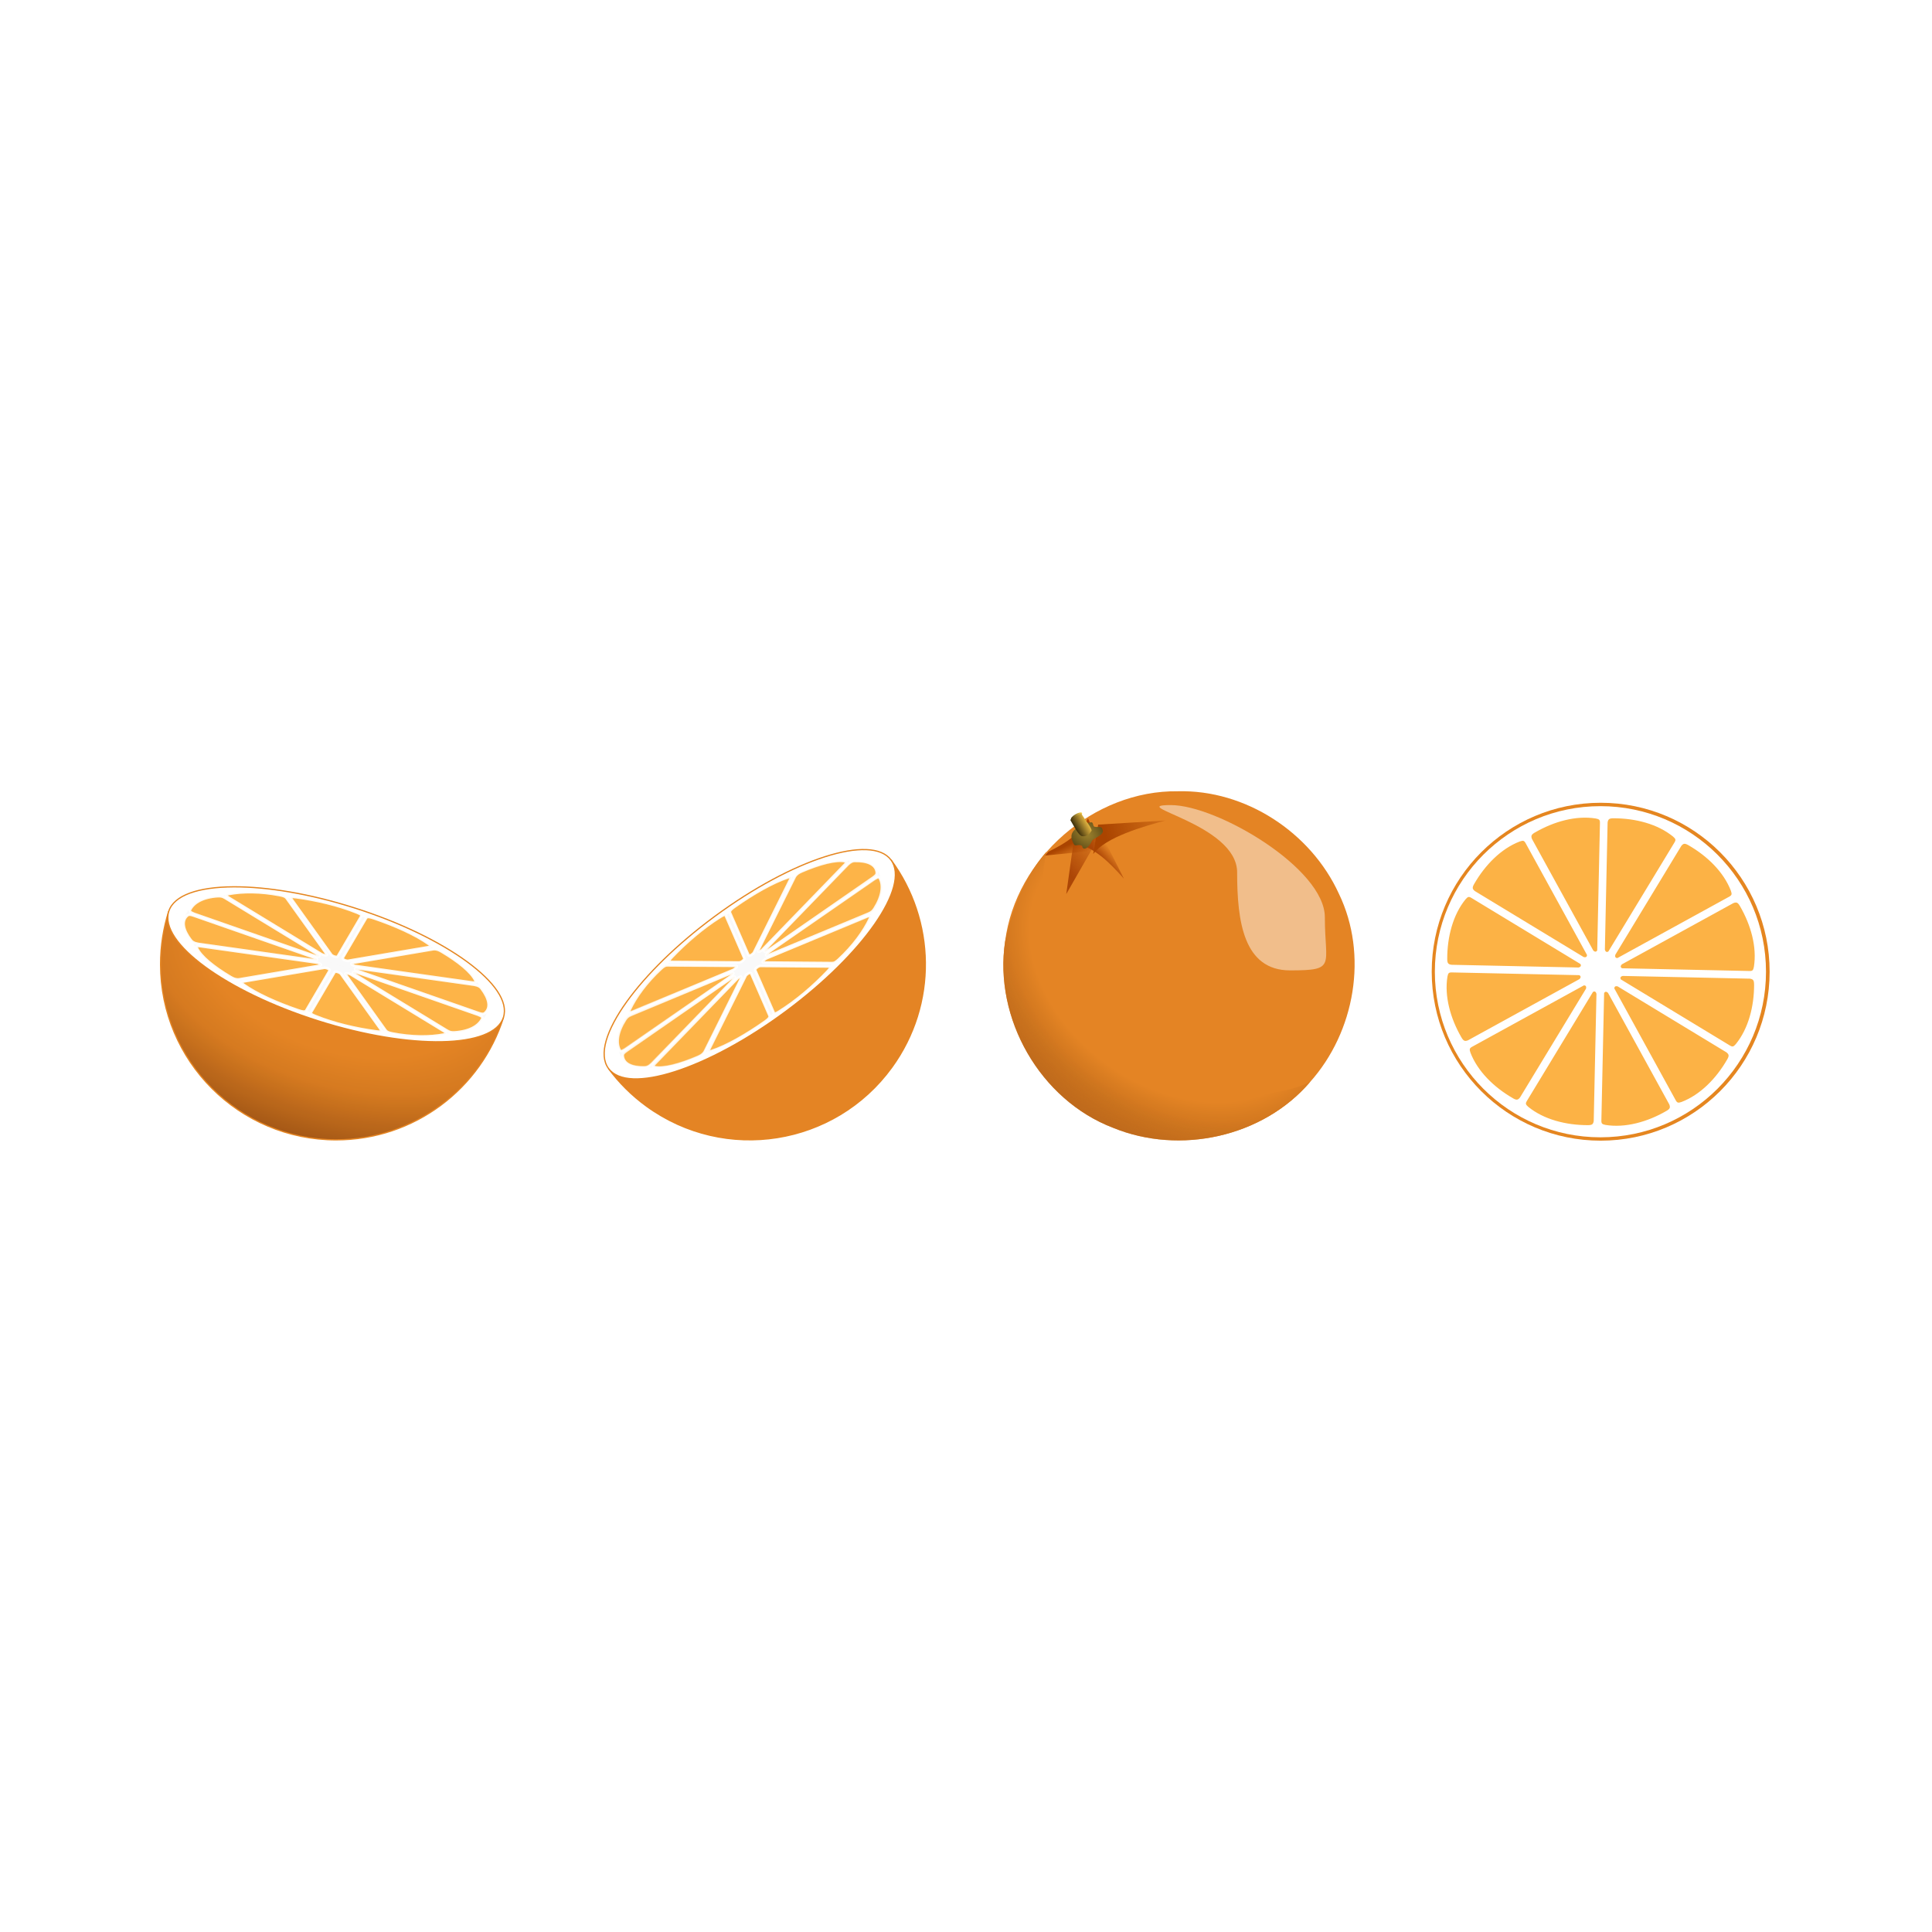 <svg:svg xmlns:dc="http://purl.org/dc/elements/1.1/" xmlns:ns1="http://sodipodi.sourceforge.net/DTD/sodipodi-0.dtd" xmlns:ns2="http://www.inkscape.org/namespaces/inkscape" xmlns:ns4="http://creativecommons.org/ns#" xmlns:rdf="http://www.w3.org/1999/02/22-rdf-syntax-ns#" xmlns:svg="http://www.w3.org/2000/svg" height="1642.828" id="svg2" version="1.0" viewBox="-136.325 -672.841 1642.828 1642.828" width="1642.828" ns1:docname="orange.svg" ns1:version="0.32" ns2:export-filename="/media/89206074701/Vector_Art/my_folder/OCAL_dev/Oranges.png" ns2:export-xdpi="38.772125" ns2:export-ydpi="38.772125" ns2:output_extension="org.inkscape.output.svg.inkscape" ns2:version="0.46+devel">
  <svg:defs id="defs4">
    <svg:filter id="filter3095" ns2:label="Frost" ns2:menu="Overlays" ns2:menu-tooltip="Flake-like white splotches">
      <svg:feTurbulence baseFrequency="0.143" id="feTurbulence3097" numOctaves="5" type="fractalNoise" />
      <svg:feColorMatrix id="feColorMatrix3099" values="1 0 0 0 0 0 1 0 0 0 0 0 1 0 0 0 0 0 5 -3" />
      <svg:feComposite id="feComposite3101" in2="SourceAlpha" operator="in" />
      <svg:feMorphology id="feMorphology3103" operator="dilate" radius="2.657" result="result3" />
      <svg:feTurbulence baseFrequency="0.121" id="feTurbulence3105" numOctaves="2" />
      <svg:feDisplacementMap id="feDisplacementMap3107" in="result3" result="result4" scale="10.045" xChannelSelector="R" yChannelSelector="A" />
      <svg:feFlood flood-color="rgb(255,255,255)" id="feFlood3109" />
      <svg:feComposite id="feComposite3111" in2="result4" operator="in" result="result2" />
      <svg:feComposite id="feComposite3113" in="result2" in2="SourceGraphic" operator="over" />
    </svg:filter>
    <svg:filter id="filter3149" ns2:label="Bloom" ns2:menu="Bevels" ns2:menu-tooltip="Soft, cushion-like bevel with matte highlights">
      <svg:feGaussianBlur id="feGaussianBlur3151" in="SourceAlpha" result="result1" stdDeviation="2.153" />
      <svg:feSpecularLighting id="feSpecularLighting3153" result="result0" specularConstant="2" specularExponent="18.064" surfaceScale="5">
        <svg:feDistantLight azimuth="225" elevation="24" id="feDistantLight3155" />
      </svg:feSpecularLighting>
      <svg:feComposite id="feComposite3157" in2="SourceAlpha" operator="in" result="result6" />
      <svg:feMorphology id="feMorphology3159" operator="dilate" radius="5.714" />
      <svg:feGaussianBlur id="feGaussianBlur3161" result="result11" stdDeviation="5.724" />
      <svg:feDiffuseLighting diffuseConstant="2.01" id="feDiffuseLighting3163" in="result1" result="result3" surfaceScale="5">
        <svg:feDistantLight azimuth="225" elevation="25" id="feDistantLight3165" />
      </svg:feDiffuseLighting>
      <svg:feBlend blend="normal" id="feBlend3167" in="result3" in2="SourceGraphic" mode="multiply" result="result7" />
      <svg:feComposite id="feComposite3169" in="result7" in2="SourceAlpha" operator="in" />
      <svg:feBlend blend="normal" id="feBlend3171" in="result6" mode="lighten" result="result9" />
      <svg:feComposite id="feComposite3173" in="result11" />
    </svg:filter>
    <svg:filter height="1" id="filter3181" width="1" x="0" y="0" ns2:label="Speckle" ns2:menu="Overlays" ns2:menu-tooltip="Fill object with sparse translucent specks">
      <svg:feTurbulence baseFrequency="0.17 0.269" id="feTurbulence3183" numOctaves="1" result="result1" seed="0" type="fractalNoise" />
      <svg:feColorMatrix id="feColorMatrix3185" in="SourceGraphic" result="result0" type="luminanceToAlpha" />
      <svg:feColorMatrix id="feColorMatrix3187" result="result2" values="1 0 0 0 0 0 1 0 0 0 0 0 1 0 0 0 0 0 0.8 0" />
      <svg:feComposite id="feComposite3189" in="result1" in2="result2" operator="over" />
      <svg:feColorMatrix id="feColorMatrix3191" values="1 0 0 0 0 0 1 0 0 0 0 0 1 0 0 0 0 0 20 -14" />
      <svg:feComposite id="feComposite3193" in="SourceGraphic" operator="out" />
    </svg:filter>
    <svg:filter id="filter4049" ns2:collect="always">
      <svg:feGaussianBlur id="feGaussianBlur4051" stdDeviation="0.101" ns2:collect="always" />
    </svg:filter>
    <svg:filter height="1.296" id="filter3732" width="1.79" x="-.395" y="-.148" ns2:collect="always">
      <svg:feGaussianBlur id="feGaussianBlur3734" stdDeviation="11.169" ns2:collect="always" />
    </svg:filter>
    <svg:filter height="2.31" id="filter3788" width="2.299" x="-.649" y="-.655" ns2:collect="always">
      <svg:feGaussianBlur id="feGaussianBlur3790" stdDeviation="108.707" ns2:collect="always" />
    </svg:filter>
    <svg:clipPath clipPathUnits="userSpaceOnUse" id="clipPath2976">
      <svg:path d="m3852.2 176.23c-202.06-2.632-390.59 161.02-415.88 361.69-27.706 185.47 84.242 381.84 260.11 448.98 160.77 65.86 360.91 22.536 474.62-110.52 107.93-120.84 140.48-306.13 69.234-453.43-67.626-147.64-224.63-250.89-388.08-246.72z" id="path2978" style="opacity:.25;color:#000000;filter:url(#filter3181);fill:#d35f5f" />
    </svg:clipPath>
    <svg:clipPath clipPathUnits="userSpaceOnUse" id="clipPath2995">
      <svg:path d="m3852.2 176.23c-202.06-2.632-390.59 161.02-415.88 361.69-27.706 185.47 84.242 381.84 260.11 448.98 160.77 65.86 360.91 22.536 474.62-110.52 107.93-120.84 140.48-306.13 69.234-453.43-67.626-147.64-224.63-250.89-388.08-246.72z" id="path2997" style="opacity:.25;color:#000000;filter:url(#filter3181);fill:#d35f5f" transform="matrix(.607 -.795 .795 .607 1268.6 3016.1)" />
    </svg:clipPath>
    <svg:radialGradient cx="1802" cy="336.14" gradientTransform="matrix(-2.398 -.711 .424 -1.431 5981.1 2166.6)" gradientUnits="userSpaceOnUse" id="radialGradient3012" r="414.55" ns2:collect="always">
      <svg:stop id="stop3684" offset="0" style="stop-color:#e58620" />
      <svg:stop id="stop3688" offset=".326" style="stop-color:#e58620" />
      <svg:stop id="stop3698" offset=".458" style="stop-color:#d67c1c" />
      <svg:stop id="stop3686" offset="1" style="stop-color:#552200" />
    </svg:radialGradient>
    <svg:linearGradient gradientUnits="userSpaceOnUse" id="linearGradient3014" x1="3586.5" x2="3678" y1="368.12" y2="294.58" ns2:collect="always">
      <svg:stop id="stop3755" offset="0" style="stop-color:#aa4400" />
      <svg:stop id="stop3757" offset="1" style="stop-color:#aa4400;stop-opacity:0" />
    </svg:linearGradient>
    <svg:radialGradient cx="3855.2" cy="592.11" gradientTransform="matrix(-.929 1.282 -1.707 -1.236 8445.6 -3613.5)" gradientUnits="userSpaceOnUse" id="radialGradient3016" r="369.84" ns2:collect="always">
      <svg:stop id="stop3878" offset="0" style="stop-color:#e58620" />
      <svg:stop id="stop3880" offset=".498" style="stop-color:#e58620" />
      <svg:stop id="stop3882" offset=".566" style="stop-color:#d67c1c" />
      <svg:stop id="stop3884" offset="1" style="stop-color:#552200;stop-opacity:0" />
    </svg:radialGradient>
    <svg:linearGradient gradientUnits="userSpaceOnUse" id="linearGradient3018" x1="3672.4" x2="3703.4" y1="355.1" y2="362.69" ns2:collect="always">
      <svg:stop id="stop3763" offset="0" style="stop-color:#aa4400" />
      <svg:stop id="stop3765" offset="1" style="stop-color:#aa4400;stop-opacity:0" />
    </svg:linearGradient>
    <svg:linearGradient gradientUnits="userSpaceOnUse" id="linearGradient3020" x1="3691.4" x2="3640.5" y1="320.52" y2="529.31" ns2:collect="always">
      <svg:stop id="stop3771" offset="0" style="stop-color:#aa4400" />
      <svg:stop id="stop3773" offset="1" style="stop-color:#aa4400;stop-opacity:0" />
    </svg:linearGradient>
    <svg:linearGradient gradientUnits="userSpaceOnUse" id="linearGradient3022" x1="3682.9" x2="3716.5" y1="366.34" y2="374" ns2:collect="always">
      <svg:stop id="stop3747" offset="0" style="stop-color:#aa4400" />
      <svg:stop id="stop3749" offset="1" style="stop-color:#aa4400;stop-opacity:0" />
    </svg:linearGradient>
    <svg:radialGradient cx="3631.8" cy="275.57" gradientTransform="matrix(1.114 -1.144 1.756 1.71 -897.72 3960.8)" gradientUnits="userSpaceOnUse" id="radialGradient3024" r="37.821" ns2:collect="always">
      <svg:stop id="stop4069" offset="0" style="stop-color:#9e832e" />
      <svg:stop id="stop4065" offset="1" style="stop-color:#3e300b" />
    </svg:radialGradient>
    <svg:linearGradient gradientUnits="userSpaceOnUse" id="linearGradient3026" x1="3114.5" x2="3123.7" y1="926.8" y2="926.8" ns2:collect="always">
      <svg:stop id="stop4027" offset="0" style="stop-color:#3e300b" />
      <svg:stop id="stop4029" offset="1" style="stop-color:#ffd752" />
    </svg:linearGradient>
    <svg:linearGradient gradientTransform="matrix(2.78 -1.635 1.635 2.78 -6453 -2751.8)" gradientUnits="userSpaceOnUse" id="linearGradient3028" x1="2213.7" x2="2223.9" y1="2388.6" y2="2388.6" ns2:collect="always">
      <svg:stop id="stop4011" offset="0" style="stop-color:#382b09" />
      <svg:stop id="stop4013" offset="1" style="stop-color:#e1b440" />
    </svg:linearGradient>
  </svg:defs>
  <ns1:namedview bordercolor="#666666" borderopacity="1.0" id="base" pagecolor="#ffffff" showgrid="false" showguides="true" ns2:current-layer="g2980" ns2:cx="742.03985" ns2:cy="152.32302" ns2:document-units="px" ns2:guide-bbox="true" ns2:object-nodes="true" ns2:object-paths="true" ns2:pageopacity="0.0" ns2:pageshadow="2" ns2:snap-bbox="true" ns2:snap-bbox-midpoints="true" ns2:snap-center="true" ns2:snap-global="false" ns2:snap-midpoints="true" ns2:snap-object-midpoints="true" ns2:snap-smooth-nodes="true" ns2:window-height="673" ns2:window-width="1014" ns2:window-x="0" ns2:window-y="27" ns2:zoom="0.5" />
  <svg:g id="layer1" transform="translate(-2606.4 -274.95)" ns2:groupmode="layer" ns2:label="Layer 1">
    <svg:g id="g3643" transform="matrix(.353 0 0 .353 2385.2 521.29)">
      <svg:path d="m4503.2-263.19c0 224.65-182.33 406.98-406.98 406.98s-406.98-182.33-406.98-406.98 182.33-406.98 406.98-406.98 406.98 182.33 406.98 406.98z" id="path3645" style="color:#000000;fill:#e58620" ns1:cx="4096.2275" ns1:cy="-263.18747" ns1:rx="406.97821" ns1:ry="406.97821" ns1:type="arc" />
      <svg:path d="m4503.2-263.19c0 224.65-182.33 406.98-406.98 406.98s-406.98-182.33-406.98-406.98 182.33-406.98 406.98-406.98 406.98 182.33 406.98 406.98z" id="path3647" style="color:#000000;fill:#ffffff" transform="matrix(.98 0 0 .98 81.337 -5.226)" ns1:cx="4096.2275" ns1:cy="-263.18747" ns1:rx="406.97821" ns1:ry="406.97821" ns1:type="arc" />
      <svg:path d="m4309.3-570.41c46.031 26.489 85.981 65.555 103.48 111.36 2.977 8.494 2.896 13.127-5.255 17.608l-269.92 148.21c-4.226 0.645-11.679-1.616-8.87-12.024l159.27-262.69c6.955-9.014 13.097-7.149 21.29-2.467zm-585.68 276.3c-0.075-53.108 13.782-107.24 44.704-145.3 5.868-6.825 9.921-9.071 17.877-4.253l263.31 159.65c2.671 3.337 4.44 10.922-5.978 13.694l-307.13-6.593c-11.284-1.516-12.74-7.768-12.782-17.204zm34.458 190.44c-26.619-45.956-41.684-99.763-33.933-148.18 1.669-8.845 4.056-12.816 13.355-12.622l307.86 6.608c3.982 1.555 9.306 7.239 1.67 14.848l-269.28 147.86c-10.53 4.33-14.917-0.357-19.671-8.508zm125.06 147.7c-46.031-26.489-85.981-65.555-103.48-111.36-2.977-8.494-2.896-13.127 5.255-17.608l269.92-148.21c4.226-0.645 11.679 1.616 8.87 12.024l-159.4 262.7c-6.955 9.014-13.097 7.149-21.29 2.467zm182.16 65.38c-53.108 0.075-107.24-13.782-145.3-44.704-6.825-5.868-9.071-9.921-4.253-17.877l159.65-263.31c3.337-2.671 10.922-4.44 13.694 5.978l-6.593 307.13c-1.516 11.284-7.768 12.74-17.204 12.782zm190.44-34.458c-45.956 26.619-99.763 41.684-148.18 33.933-8.845-1.669-12.816-4.056-12.622-13.355l6.608-307.86c1.554-3.982 7.239-9.306 14.848-1.67l147.9 269.28c4.33 10.53-0.357 14.917-8.508 19.671zm147.7-125.06c-26.489 46.031-65.555 85.981-111.36 103.48-8.494 2.977-13.127 2.896-17.608-5.255l-148.2-269.92c-0.645-4.226 1.616-11.679 12.024-8.87l262.69 159.27c9.014 6.955 7.149 13.097 2.467 21.29zm65.38-182.16c0.075 53.108-13.782 107.24-44.704 145.3-5.868 6.825-9.921 9.071-17.877 4.253l-263.4-159.65c-2.671-3.337-4.439-10.922 5.978-13.694l307.13 6.593c11.284 1.516 12.74 7.768 12.782 17.204zm-34.458-190.44c26.619 45.956 41.684 99.763 33.933 148.18-1.669 8.845-4.056 12.816-13.355 12.622l-307.86-6.608c-3.982-1.555-9.306-7.239-1.67-14.848l269.28-147.86c10.53-4.33 14.917 0.357 19.671 8.508zm-307.22-213.08c53.108-0.075 107.24 13.782 145.3 44.704 6.825 5.868 9.071 9.921 4.253 17.877l-159.65 263.31c-3.337 2.671-10.922 4.44-13.694-5.978l6.593-307.13c1.516-11.284 7.768-12.74 17.204-12.782zm-190.44 34.458c45.956-26.619 99.763-41.684 148.18-33.933 8.845 1.669 12.816 4.056 12.622 13.355l-6.608 307.86c-1.555 3.982-7.239 9.306-14.848 1.67l-148-269.28c-4.33-10.53 0.357-14.917 8.508-19.671zm-147.7 125.06c26.489-46.031 65.555-85.981 111.36-103.48 8.494-2.977 13.127-2.896 17.608 5.255l148.21 269.92c0.645 4.226-1.616 11.679-12.024 8.87l-262.69-159.27c-9.014-6.955-7.149-13.097-2.467-21.29z" id="path3649" style="stroke-linejoin:round;color:#000000;stroke:#ffffff;stroke-width:6;fill:#fcb245" />
    </svg:g>
    <svg:g id="g2953" transform="matrix(.353 0 0 .353 2126.3 282.88)">
      <svg:path d="m1380.3 266.68c-12.739 40.278-19.611 83.164-19.611 127.65 0 233.54 189.34 422.84 422.88 422.84 189.04 0 349.09-124.04 403.23-295.17m-0.102-0.053c-23.814 75.218-223.6 79.051-446.25 8.562-222.6-70.48-383.8-188.59-360-263.8" id="path3577" style="stroke-linejoin:round;color:#000000;stroke:#e58620;stroke-width:3;fill:url(#radialGradient3012)" ns1:nodetypes="cssscss" ns2:export-filename="d:\Vector Art\my_folder\g3901.png" ns2:export-xdpi="23.427362" ns2:export-ydpi="23.427362" />
      <svg:path d="m1536.6 207.68c79.719-0.398 182.22 16.326 290.06 50.469 222.65 70.489 383.81 188.59 360 263.81-23.814 75.218-223.6 79.051-446.25 8.562-222.65-70.489-383.85-188.59-360.03-263.81 12.279-38.784 71.356-58.607 156.22-59.031z" id="path3579" style="stroke-linejoin:round;color:#000000;stroke:#e58620;stroke-width:3;fill:#ffffff" ns2:export-filename="d:\Vector Art\my_folder\g3901.png" ns2:export-xdpi="23.427362" ns2:export-ydpi="23.427362" />
      <svg:path d="m1560.7 225.86c71.962-0.359 164.49 14.735 261.84 45.552 200.98 63.622 346.47 170.22 324.97 238.11-21.496 67.891-201.85 71.351-402.83 7.728-200.98-63.622-346.49-170.22-325-238.11 11.084-35.006 64.413-52.898 141.02-53.281z" id="path3597" style="color:#000000;fill:#f9f9f9" ns2:export-filename="d:\Vector Art\my_folder\g3901.png" ns2:export-xdpi="23.427362" ns2:export-ydpi="23.427362" />
      <svg:path d="m2038.5 364.18c39.7 23.59 71.497 49.275 80.674 69.827 1.446 3.724 0.601 5.199-7.946 3.995l-283.02-39.928c-4.154-1.168-10.917-4.33-6.506-6.789l196-33.244c8.152-0.656 13.726 1.951 20.797 6.139zm-606.7-101.32c8.716-17.241 30.944-30.272 66.855-32.531 6.749-0.3 11.002 0.293 17.824 4.448l225.75 137.57c2.006 1.952 2.445 4.988-7.991 2.491l-293-102.24c-10.556-4.169-10.916-6.67-9.394-9.743zm1.489 72.967c-17.889-23.573-23.414-45.927-7.979-59.097 3.062-2.323 6.005-2.833 14.878 0.261l293.74 102.48c3.556 1.802 7.714 5.38-0.858 5.358l-282.2-39.83c-10.801-2.029-14.227-4.978-17.431-9.169zm95.333 88.641c-39.7-23.59-71.497-49.275-80.674-69.827-1.446-3.724-0.601-5.199 7.946-3.995l283.02 39.928c4.154 1.168 10.917 4.33 6.506 6.789l-196 33.244c-8.152 0.656-13.726-1.951-20.797-6.139zm163.63 80.564c-50.874-17.285-100.42-39.42-131.75-61.848-5.566-4.127-7.046-6.173-1.115-7.181l196.47-33.323c3.638 0.222 11.194 2.121 12.126 6.401l-57.133 97.415c-3.318 3.164-9.547 1.598-18.591-1.464zm188.09 50.9c-48.416-6.349-102.44-19.002-147.53-37.296-8.194-3.424-11.603-5.492-9.877-8.443l57.269-97.646c2.148-0.784 8.472-0.657 14.497 4.298l97.044 135.48c2.404 4.825-2.81 4.72-11.403 3.604zm162.14 7.597c-32.985 6.288-77.009 6.507-123.77-2.751-8.628-1.804-13.051-3.34-15.994-7.442l-97.1-135.81c0.081-1.58 3.48-3.259 12.983 1.043l225.22 137.25c7.482 5.193 4.68 6.576-1.159 7.706zm92.755-37.742c-8.716 17.241-30.944 30.272-66.855 32.531-6.749 0.3-11.002-0.293-17.824-4.448l-225.6-137.57c-2.006-1.952-2.444-4.988 7.991-2.491l293.05 102.24c10.556 4.169 10.916 6.671 9.394 9.743zm-1.488-72.967c17.889 23.573 23.414 45.927 7.979 59.097-3.062 2.323-6.005 2.833-14.878-0.261l-293.6-102.49c-3.556-1.802-7.714-5.38 0.858-5.358l282.35 39.834c10.801 2.029 14.227 4.978 17.431 9.169zm-258.9-169.21c50.874 17.285 100.42 39.42 131.75 61.848 5.566 4.127 7.046 6.173 1.115 7.181l-196.47 33.323c-3.638-0.222-11.194-2.121-12.126-6.401l57.133-97.415c3.318-3.164 9.547-1.598 18.591 1.464zm-188.09-50.9c48.416 6.349 102.44 19.002 147.53 37.296 8.194 3.424 11.603 5.492 9.878 8.443l-57.269 97.646c-2.148 0.784-8.473 0.657-14.497-4.298l-97.044-135.48c-2.404-4.825 2.81-4.719 11.403-3.604zm-162.14-7.597c32.985-6.288 77.009-6.507 123.77 2.751 8.627 1.804 13.051 3.34 15.994 7.442l97.274 135.8c-0.082 1.58-3.48 3.259-12.983-1.043l-225.3-137.24c-7.482-5.193-4.68-6.576 1.159-7.706z" id="path2816" style="stroke-linejoin:round;color:#000000;stroke:#ffffff;stroke-width:6;fill:#fcb245" ns2:export-filename="d:\Vector Art\my_folder\g3901.png" ns2:export-xdpi="23.427362" ns2:export-ydpi="23.427362" />
      <svg:g id="g3175" style="opacity:.5" transform="translate(333.98 482.22)" ns2:export-filename="d:\Vector Art\my_folder\g3901.png" ns2:export-xdpi="23.427362" ns2:export-ydpi="23.427362">
        <svg:path d="m1704.5-118.04c39.7 23.59 71.497 49.275 80.674 69.827 1.446 3.724 0.601 5.199-7.946 3.995l-283.02-39.928c-4.154-1.168-10.917-4.33-6.506-6.789l196-33.244c8.152-0.656 13.726 1.951 20.797 6.139zm-606.62-101.32c8.716-17.241 30.944-30.272 66.855-32.531 6.749-0.3 11.002 0.293 17.824 4.448l225.75 137.57c2.006 1.952 2.445 4.988-7.991 2.491l-293.05-102.24c-10.556-4.169-10.916-6.67-9.394-9.743zm1.489 72.967c-17.889-23.573-23.414-45.927-7.979-59.097 3.062-2.323 6.005-2.833 14.878 0.261l293.74 102.48c3.556 1.802 7.714 5.38-0.858 5.358l-282.3-39.828c-10.801-2.029-14.227-4.978-17.431-9.169zm95.333 88.641c-39.7-23.59-71.497-49.275-80.674-69.827-1.446-3.724-0.601-5.199 7.946-3.995l283.02 39.928c4.154 1.168 10.917 4.33 6.506 6.789l-196 33.244c-8.152 0.656-13.726-1.951-20.797-6.139zm163.63 80.564c-50.874-17.285-100.42-39.42-131.75-61.848-5.566-4.127-7.046-6.173-1.115-7.181l196.47-33.323c3.638 0.222 11.194 2.121 12.126 6.401l-57.133 97.415c-3.318 3.164-9.547 1.598-18.591-1.464zm188.09 50.9c-48.416-6.349-102.44-19.002-147.53-37.296-8.194-3.424-11.603-5.492-9.877-8.443l57.269-97.646c2.148-0.784 8.472-0.657 14.497 4.298l97.044 135.48c2.404 4.825-2.81 4.72-11.403 3.604zm162.14 7.597c-32.985 6.288-77.009 6.507-123.77-2.751-8.628-1.804-13.051-3.34-15.994-7.442l-97.2-135.8c0.081-1.58 3.48-3.259 12.983 1.043l225.22 137.25c7.482 5.193 4.68 6.576-1.159 7.706zm92.755-37.742c-8.716 17.241-30.944 30.272-66.855 32.531-6.749 0.3-11.002-0.293-17.824-4.448l-225.7-137.57c-2.006-1.952-2.444-4.988 7.991-2.491l293.05 102.24c10.556 4.169 10.916 6.671 9.394 9.743zm-1.488-72.967c17.889 23.573 23.414 45.927 7.979 59.097-3.062 2.323-6.005 2.833-14.878-0.261l-293.7-102.48c-3.556-1.802-7.714-5.38 0.858-5.358l282.35 39.834c10.801 2.029 14.227 4.978 17.431 9.169zm-258.97-169.21c50.874 17.285 100.42 39.42 131.75 61.848 5.566 4.127 7.046 6.173 1.115 7.181l-196.47 33.323c-3.638-0.222-11.194-2.121-12.126-6.401l57.133-97.415c3.318-3.164 9.547-1.598 18.591 1.464zm-188.09-50.9c48.416 6.349 102.44 19.002 147.53 37.296 8.194 3.424 11.603 5.492 9.878 8.443l-57.269 97.646c-2.148 0.784-8.473 0.657-14.497-4.298l-97.044-135.48c-2.404-4.825 2.81-4.719 11.403-3.604zm-162.14-7.597c32.985-6.288 77.009-6.507 123.77 2.751 8.627 1.804 13.051 3.34 15.994 7.442l97.274 135.8c-0.082 1.58-3.48 3.259-12.983-1.043l-225.2-137.23c-7.482-5.193-4.68-6.576 1.159-7.706z" id="path3147" style="opacity:.25;stroke-linejoin:round;color:#000000;filter:url(#filter3149);stroke:#ffffff;stroke-width:6;fill:#ffffff" />
        <svg:path d="m1704.5-118.04c39.7 23.59 71.497 49.275 80.674 69.827 1.446 3.724 0.601 5.199-7.946 3.995l-283.02-39.928c-4.154-1.168-10.917-4.33-6.506-6.789l196-33.244c8.152-0.656 13.726 1.951 20.797 6.139zm-606.62-101.32c8.716-17.241 30.944-30.272 66.855-32.531 6.749-0.3 11.002 0.293 17.824 4.448l225.75 137.57c2.006 1.952 2.445 4.988-7.991 2.491l-293.05-102.24c-10.556-4.169-10.916-6.67-9.394-9.743zm1.489 72.967c-17.889-23.573-23.414-45.927-7.979-59.097 3.062-2.323 6.005-2.833 14.878 0.261l293.74 102.48c3.556 1.802 7.714 5.38-0.858 5.358l-282.3-39.828c-10.801-2.029-14.227-4.978-17.431-9.169zm95.333 88.641c-39.7-23.59-71.497-49.275-80.674-69.827-1.446-3.724-0.601-5.199 7.946-3.995l283.02 39.928c4.154 1.168 10.917 4.33 6.506 6.789l-196 33.244c-8.152 0.656-13.726-1.951-20.797-6.139zm163.63 80.564c-50.874-17.285-100.42-39.42-131.75-61.848-5.566-4.127-7.046-6.173-1.115-7.181l196.47-33.323c3.638 0.222 11.194 2.121 12.126 6.401l-57.133 97.415c-3.318 3.164-9.547 1.598-18.591-1.464zm188.09 50.9c-48.416-6.349-102.44-19.002-147.53-37.296-8.194-3.424-11.603-5.492-9.877-8.443l57.269-97.646c2.148-0.784 8.472-0.657 14.497 4.298l97.044 135.48c2.404 4.825-2.81 4.72-11.402 3.604zm162.14 7.597c-32.985 6.288-77.009 6.507-123.77-2.751-8.628-1.804-13.051-3.34-15.994-7.442l-97.274-135.8c0.081-1.58 3.48-3.259 12.983 1.043l225.22 137.25c7.482 5.193 4.68 6.576-1.159 7.706zm92.755-37.742c-8.716 17.241-30.944 30.272-66.855 32.531-6.749 0.3-11.002-0.293-17.824-4.448l-225.75-137.57c-2.006-1.952-2.445-4.988 7.991-2.491l293.05 102.24c10.556 4.169 10.916 6.671 9.394 9.743zm-1.488-72.967c17.889 23.573 23.414 45.927 7.979 59.097-3.062 2.323-6.005 2.833-14.878-0.261l-293.74-102.48c-3.556-1.802-7.714-5.38 0.858-5.358l282.35 39.834c10.801 2.029 14.227 4.978 17.431 9.169zm-259-169.2c50.874 17.285 100.42 39.42 131.75 61.848 5.566 4.127 7.046 6.173 1.115 7.181l-196.47 33.323c-3.638-0.222-11.195-2.121-12.126-6.401l57.133-97.415c3.319-3.164 9.547-1.598 18.591 1.464zm-188.09-50.9c48.416 6.349 102.44 19.002 147.53 37.296 8.194 3.424 11.603 5.492 9.878 8.443l-57.269 97.646c-2.148 0.784-8.473 0.657-14.497-4.298l-97.044-135.48c-2.404-4.825 2.81-4.719 11.403-3.604zm-162.14-7.597c32.985-6.288 77.009-6.507 123.77 2.751 8.627 1.804 13.051 3.34 15.994 7.442l97.274 135.8c-0.082 1.58-3.48 3.259-12.983-1.043l-225.2-137.24c-7.482-5.193-4.68-6.576 1.159-7.706z" id="path3093" style="opacity:.75;stroke-linejoin:round;color:#000000;filter:url(#filter3095);stroke:#ffffff;stroke-width:6;fill:#fcb245" />
      </svg:g>
      <svg:path d="m1380.3 266.68c-12.739 40.278-19.611 83.164-19.611 127.65 0 233.54 189.34 422.84 422.88 422.84 189.04 0 349.09-124.04 403.23-295.17m-0.102-0.053c-23.814 75.218-223.6 79.051-446.25 8.562-222.6-70.48-383.8-188.59-360-263.8" id="path3195" style="opacity:.25;color:#000000;filter:url(#filter3181);fill:#d35f5f" ns1:nodetypes="cssscss" ns2:export-filename="d:\Vector Art\my_folder\g3901.png" ns2:export-xdpi="23.427362" ns2:export-ydpi="23.427362" />
    </svg:g>
    <svg:g id="g2963" transform="matrix(.353 0 0 .353 2201 273.91)">
      <svg:g id="g2824" transform="matrix(.588 -.809 .809 .588 1200.6 1630.6)" ns2:export-filename="d:\Vector Art\my_folder\g3901.png" ns2:export-xdpi="23.427362" ns2:export-ydpi="23.427362">
        <svg:path d="m1380.3 266.68c-12.739 40.278-19.611 83.164-19.611 127.65 0 233.54 189.34 422.84 422.88 422.84 189.04 0 349.09-124.04 403.23-295.17m-0.102-0.053c-23.814 75.218-223.6 79.051-446.25 8.562-222.6-70.48-383.8-188.59-360-263.8" id="path2826" style="stroke-linejoin:round;color:#000000;stroke:#e58620;stroke-width:3;fill:#e58620" ns1:nodetypes="cssscss" />
        <svg:path d="m1536.6 207.68c79.719-0.398 182.22 16.326 290.06 50.469 222.65 70.489 383.81 188.59 360 263.81-23.814 75.218-223.6 79.051-446.25 8.562-222.65-70.489-383.85-188.59-360.03-263.81 12.279-38.784 71.356-58.607 156.22-59.031z" id="path2828" style="stroke-linejoin:round;color:#000000;stroke:#e58620;stroke-width:3;fill:#ffffff" />
        <svg:path d="m1560.7 225.86c71.962-0.359 164.49 14.735 261.84 45.552 200.98 63.622 346.47 170.22 324.97 238.11-21.496 67.891-201.85 71.351-402.83 7.728-200.98-63.622-346.49-170.22-325-238.11 11.084-35.006 64.413-52.898 141.02-53.281z" id="path2830" style="color:#000000;fill:#f9f9f9" />
        <svg:path d="m2038.5 364.18c39.7 23.59 71.497 49.275 80.674 69.827 1.446 3.724 0.601 5.199-7.946 3.995l-283.02-39.928c-4.154-1.168-10.917-4.33-6.506-6.789l196-33.244c8.152-0.656 13.726 1.951 20.797 6.139zm-606.7-101.32c8.716-17.241 30.944-30.272 66.855-32.531 6.749-0.3 11.002 0.293 17.824 4.448l225.75 137.57c2.006 1.952 2.445 4.988-7.991 2.491l-293-102.24c-10.556-4.169-10.916-6.67-9.394-9.743zm1.489 72.967c-17.889-23.573-23.414-45.927-7.979-59.097 3.062-2.323 6.005-2.833 14.878 0.261l293.74 102.48c3.556 1.802 7.714 5.38-0.858 5.358l-282.2-39.83c-10.801-2.029-14.227-4.978-17.431-9.169zm95.333 88.641c-39.7-23.59-71.497-49.275-80.674-69.827-1.446-3.724-0.601-5.199 7.946-3.995l283.02 39.928c4.154 1.168 10.917 4.33 6.506 6.789l-196 33.244c-8.152 0.656-13.726-1.951-20.797-6.139zm163.63 80.564c-50.874-17.285-100.42-39.42-131.75-61.848-5.566-4.127-7.046-6.173-1.115-7.181l196.47-33.323c3.638 0.222 11.194 2.121 12.126 6.401l-57.133 97.415c-3.318 3.164-9.547 1.598-18.591-1.464zm188.09 50.9c-48.416-6.349-102.44-19.002-147.53-37.296-8.194-3.424-11.603-5.492-9.877-8.443l57.269-97.646c2.148-0.784 8.472-0.657 14.497 4.298l97.044 135.48c2.404 4.825-2.81 4.72-11.403 3.604zm162.14 7.597c-32.985 6.288-77.009 6.507-123.77-2.751-8.628-1.804-13.051-3.34-15.994-7.442l-97.1-135.81c0.081-1.58 3.48-3.259 12.983 1.043l225.22 137.25c7.482 5.193 4.68 6.576-1.159 7.706zm92.755-37.742c-8.716 17.241-30.944 30.272-66.855 32.531-6.749 0.3-11.002-0.293-17.824-4.448l-225.6-137.57c-2.006-1.952-2.444-4.988 7.991-2.491l293.05 102.24c10.556 4.169 10.916 6.671 9.394 9.743zm-1.488-72.967c17.889 23.573 23.414 45.927 7.979 59.097-3.062 2.323-6.005 2.833-14.878-0.261l-293.6-102.49c-3.556-1.802-7.714-5.38 0.858-5.358l282.35 39.834c10.801 2.029 14.227 4.978 17.431 9.169zm-258.9-169.21c50.874 17.285 100.42 39.42 131.75 61.848 5.566 4.127 7.046 6.173 1.115 7.181l-196.47 33.323c-3.638-0.222-11.194-2.121-12.126-6.401l57.133-97.415c3.318-3.164 9.547-1.598 18.591 1.464zm-188.09-50.9c48.416 6.349 102.44 19.002 147.53 37.296 8.194 3.424 11.603 5.492 9.878 8.443l-57.269 97.646c-2.148 0.784-8.473 0.657-14.497-4.298l-97.044-135.48c-2.404-4.825 2.81-4.719 11.403-3.604zm-162.14-7.597c32.985-6.288 77.009-6.507 123.77 2.751 8.627 1.804 13.051 3.34 15.994 7.442l97.274 135.8c-0.082 1.58-3.48 3.259-12.983-1.043l-225.3-137.24c-7.482-5.193-4.68-6.576 1.159-7.706z" id="path2832" style="stroke-linejoin:round;color:#000000;stroke:#ffffff;stroke-width:6;fill:#fcb245" />
        <svg:path d="m1380.3 266.68c-12.739 40.278-19.611 83.164-19.611 127.65 0 233.54 189.34 422.84 422.88 422.84 189.04 0 349.09-124.04 403.23-295.17m-0.102-0.053c-23.814 75.218-223.6 79.051-446.25 8.562-222.6-70.48-383.8-188.59-360-263.8" id="path3207" style="opacity:.25;color:#000000;filter:url(#filter3181);fill:#d35f5f" ns1:nodetypes="cssscss" />
      </svg:g>
      <svg:g id="g3209" style="opacity:.5" transform="matrix(.591 -.807 .807 .591 1782.5 1641.1)" ns2:export-filename="d:\Vector Art\my_folder\g3901.png" ns2:export-xdpi="23.427362" ns2:export-ydpi="23.427362">
        <svg:path d="m1704.5-118.04c39.7 23.59 71.497 49.275 80.674 69.827 1.446 3.724 0.601 5.199-7.946 3.995l-283.02-39.928c-4.154-1.168-10.917-4.33-6.506-6.789l196-33.244c8.152-0.656 13.726 1.951 20.797 6.139zm-606.62-101.32c8.716-17.241 30.944-30.272 66.855-32.531 6.749-0.3 11.002 0.293 17.824 4.448l225.75 137.57c2.006 1.952 2.445 4.988-7.991 2.491l-293.05-102.24c-10.556-4.169-10.916-6.67-9.394-9.743zm1.489 72.967c-17.889-23.573-23.414-45.927-7.979-59.097 3.062-2.323 6.005-2.833 14.878 0.261l293.74 102.48c3.556 1.802 7.714 5.38-0.858 5.358l-282.3-39.828c-10.801-2.029-14.227-4.978-17.431-9.169zm95.333 88.641c-39.7-23.59-71.497-49.275-80.674-69.827-1.446-3.724-0.601-5.199 7.946-3.995l283.02 39.928c4.154 1.168 10.917 4.33 6.506 6.789l-196 33.244c-8.152 0.656-13.726-1.951-20.797-6.139zm163.63 80.564c-50.874-17.285-100.42-39.42-131.75-61.848-5.566-4.127-7.046-6.173-1.115-7.181l196.47-33.323c3.638 0.222 11.194 2.121 12.126 6.401l-57.133 97.415c-3.318 3.164-9.547 1.598-18.591-1.464zm188.09 50.9c-48.416-6.349-102.44-19.002-147.53-37.296-8.194-3.424-11.603-5.492-9.877-8.443l57.269-97.646c2.148-0.784 8.472-0.657 14.497 4.298l97.044 135.48c2.404 4.825-2.81 4.72-11.403 3.604zm162.14 7.597c-32.985 6.288-77.009 6.507-123.77-2.751-8.628-1.804-13.051-3.34-15.994-7.442l-97.2-135.8c0.081-1.58 3.48-3.259 12.983 1.043l225.22 137.25c7.482 5.193 4.68 6.576-1.159 7.706zm92.755-37.742c-8.716 17.241-30.944 30.272-66.855 32.531-6.749 0.3-11.002-0.293-17.824-4.448l-225.7-137.57c-2.006-1.952-2.444-4.988 7.991-2.491l293.05 102.24c10.556 4.169 10.916 6.671 9.394 9.743zm-1.488-72.967c17.889 23.573 23.414 45.927 7.979 59.097-3.062 2.323-6.005 2.833-14.878-0.261l-293.7-102.48c-3.556-1.802-7.714-5.38 0.858-5.358l282.35 39.834c10.801 2.029 14.227 4.978 17.431 9.169zm-258.97-169.21c50.874 17.285 100.42 39.42 131.75 61.848 5.566 4.127 7.046 6.173 1.115 7.181l-196.47 33.323c-3.638-0.222-11.194-2.121-12.126-6.401l57.133-97.415c3.318-3.164 9.547-1.598 18.591 1.464zm-188.09-50.9c48.416 6.349 102.44 19.002 147.53 37.296 8.194 3.424 11.603 5.492 9.878 8.443l-57.269 97.646c-2.148 0.784-8.473 0.657-14.497-4.298l-97.044-135.48c-2.404-4.825 2.81-4.719 11.403-3.604zm-162.14-7.597c32.985-6.288 77.009-6.507 123.77 2.751 8.627 1.804 13.051 3.34 15.994 7.442l97.274 135.8c-0.082 1.58-3.48 3.259-12.983-1.043l-225.2-137.23c-7.482-5.193-4.68-6.576 1.159-7.706z" id="path3211" style="opacity:.25;stroke-linejoin:round;color:#000000;filter:url(#filter3149);stroke:#ffffff;stroke-width:6;fill:#ffffff" />
        <svg:path d="m1704.5-118.04c39.7 23.59 71.497 49.275 80.674 69.827 1.446 3.724 0.601 5.199-7.946 3.995l-283.02-39.928c-4.154-1.168-10.917-4.33-6.506-6.789l196-33.244c8.152-0.656 13.726 1.951 20.797 6.139zm-606.62-101.32c8.716-17.241 30.944-30.272 66.855-32.531 6.749-0.3 11.002 0.293 17.824 4.448l225.75 137.57c2.006 1.952 2.445 4.988-7.991 2.491l-293.05-102.24c-10.556-4.169-10.916-6.67-9.394-9.743zm1.489 72.967c-17.889-23.573-23.414-45.927-7.979-59.097 3.062-2.323 6.005-2.833 14.878 0.261l293.74 102.48c3.556 1.802 7.714 5.38-0.858 5.358l-282.3-39.828c-10.801-2.029-14.227-4.978-17.431-9.169zm95.333 88.641c-39.7-23.59-71.497-49.275-80.674-69.827-1.446-3.724-0.601-5.199 7.946-3.995l283.02 39.928c4.154 1.168 10.917 4.33 6.506 6.789l-196 33.244c-8.152 0.656-13.726-1.951-20.797-6.139zm163.63 80.564c-50.874-17.285-100.42-39.42-131.75-61.848-5.566-4.127-7.046-6.173-1.115-7.181l196.47-33.323c3.638 0.222 11.194 2.121 12.126 6.401l-57.133 97.415c-3.318 3.164-9.547 1.598-18.591-1.464zm188.09 50.9c-48.416-6.349-102.44-19.002-147.53-37.296-8.194-3.424-11.603-5.492-9.877-8.443l57.269-97.646c2.148-0.784 8.472-0.657 14.497 4.298l97.044 135.48c2.404 4.825-2.81 4.72-11.402 3.604zm162.14 7.597c-32.985 6.288-77.009 6.507-123.77-2.751-8.628-1.804-13.051-3.34-15.994-7.442l-97.274-135.8c0.081-1.58 3.48-3.259 12.983 1.043l225.22 137.25c7.482 5.193 4.68 6.576-1.159 7.706zm92.755-37.742c-8.716 17.241-30.944 30.272-66.855 32.531-6.749 0.3-11.002-0.293-17.824-4.448l-225.75-137.57c-2.006-1.952-2.445-4.988 7.991-2.491l293.05 102.24c10.556 4.169 10.916 6.671 9.394 9.743zm-1.488-72.967c17.889 23.573 23.414 45.927 7.979 59.097-3.062 2.323-6.005 2.833-14.878-0.261l-293.74-102.48c-3.556-1.802-7.714-5.38 0.858-5.358l282.35 39.834c10.801 2.029 14.227 4.978 17.431 9.169zm-259-169.2c50.874 17.285 100.42 39.42 131.75 61.848 5.566 4.127 7.046 6.173 1.115 7.181l-196.47 33.323c-3.638-0.222-11.195-2.121-12.126-6.401l57.133-97.415c3.319-3.164 9.547-1.598 18.591 1.464zm-188.09-50.9c48.416 6.349 102.44 19.002 147.53 37.296 8.194 3.424 11.603 5.492 9.878 8.443l-57.269 97.646c-2.148 0.784-8.473 0.657-14.497-4.298l-97.044-135.48c-2.404-4.825 2.81-4.719 11.403-3.604zm-162.14-7.597c32.985-6.288 77.009-6.507 123.77 2.751 8.627 1.804 13.051 3.34 15.994 7.442l97.274 135.8c-0.082 1.58-3.48 3.259-12.983-1.043l-225.2-137.24c-7.482-5.193-4.68-6.576 1.159-7.706z" id="path3213" style="opacity:.75;stroke-linejoin:round;color:#000000;filter:url(#filter3095);stroke:#ffffff;stroke-width:6;fill:#fcb245" />
      </svg:g>
    </svg:g>
    <svg:g id="g3901" transform="translate(-56.569 -226.27)" ns2:export-xdpi="23.427362" ns2:export-ydpi="23.427362">
      <svg:g id="g2980">
        <svg:g id="g2999" transform="matrix(.353 0 0 .353 2168.3 439.01)">
          <svg:path d="m3852.2 176.23c-202.06-2.632-390.59 161.02-415.88 361.69-27.706 185.47 84.242 381.84 260.11 448.98 160.77 65.86 360.91 22.536 474.62-110.52 107.93-120.84 140.48-306.13 69.234-453.43-67.626-147.64-224.63-250.89-388.08-246.72z" id="path3586" style="color:#000000;fill:#e58620" />
          <svg:path d="m3600.6 302.83 54.87-4.586-71.882 125.61 17.012-121.02z" id="rect3725" style="color:#000000;filter:url(#filter3732);fill:url(#linearGradient3014)" ns1:nodetypes="cccc" />
          <svg:path d="m3436.3 537.92c-27.706 185.47 84.242 381.84 260.11 448.98 160.77 65.86 360.91 22.536 474.62-110.52-213.54 101.88-732.29-46.669-635.26-554.5-48.366 55.265-81.747 132.47-99.476 216.04z" id="path3864" style="color:#000000;fill:url(#radialGradient3016)" ns1:nodetypes="ccccc" />
          <svg:path d="m3664.9 273.45 56.843 43.907-56.516 105.51c12.43-52.79 21.617-104.81-0.327-149.41z" id="path3736" style="color:#000000;filter:url(#filter3732);fill:url(#linearGradient3018)" transform="matrix(.576 -.817 .817 .576 1265.7 3137.6)" ns1:nodetypes="cccc" ns2:transform-center-x="16.698847" ns2:transform-center-y="-15.065015" />
          <svg:path d="m3852.2 176.23c-202.06-2.632-390.59 161.02-415.88 361.69-27.706 185.47 84.242 381.84 260.11 448.98 160.77 65.86 360.91 22.536 474.62-110.52 107.93-120.84 140.48-306.13 69.234-453.43-67.626-147.64-224.63-250.89-388.08-246.72z" id="path3179" style="opacity:.25;color:#000000;filter:url(#filter3181);fill:#d35f5f" />
          <svg:path d="m3664.9 273.45 56.843 43.907-67.793 147.59c12.43-52.79 32.894-146.89 10.95-191.49z" id="path3738" style="color:#000000;filter:url(#filter3732);fill:url(#linearGradient3020)" transform="matrix(-.472 -.882 .882 -.472 5137.2 3688.9)" ns1:nodetypes="cccc" ns2:transform-center-x="11.510216" ns2:transform-center-y="12.86321" />
          <svg:path clip-path="url(#clipPath2995)" d="m3664.9 273.45 81.858 17.71-81.531 131.7c12.43-52.79 21.617-104.81-0.327-149.41z" id="path3742" style="color:#000000;filter:url(#filter3732);fill:url(#linearGradient3022)" transform="matrix(.607 .795 -.795 .607 1628.7 -2838)" ns1:nodetypes="cccc" ns2:transform-center-x="-9.2983514" ns2:transform-center-y="-14.580419" />
          <svg:path d="m3669.8 265.36c6.03 12.239-2.164 15.58-21.276 27.08-3.256 1.959-3.656 5.854-6.737 10.52-10.664 16.146-19.212 12.287-19.455 6.707-0.181-4.197-9.317-4.358-12.365-3.599-4.997 1.245-6.772 0.419-8.72-3.534-7.057-14.324-11.218-29.395 17.833-43.708 9.728-4.793 17.837-7.25 24.586-7.859 5.425-0.49 3.635 8.852 7.436 10.495 5.591 2.416 15.905-1.773 18.699 3.898z" id="path3229" style="color:#000000;fill:url(#radialGradient3024)" ns1:nodetypes="cssssssssc" />
          <svg:path d="m3123.7 926.8c0 0.847-2.063 1.535-4.605 1.535-2.542 0-4.605-0.688-4.605-1.535 0-0.847 2.063-1.535 4.605-1.535 2.542 0 4.605 0.688 4.605 1.535z" id="path3235" style="color:#000000;filter:url(#filter4049);fill:url(#linearGradient3026)" transform="matrix(2.88 -1.663 1.663 2.88 -6915.9 2753.9)" ns1:cx="3119.115" ns1:cy="926.80237" ns1:rx="4.6046209" ns1:ry="1.5348737" ns1:type="arc" />
          <svg:path d="m3593.1 244.94 26.391-15.525c8.269 14.056 27.627 37.615 24.808 42.169-3.119 5.031-8.458 14.476-22.092 12.907-8.59-0.822-20.679-25.493-29.106-39.548l-0.001-0.001z" id="rect3232" style="color:#000000;fill:url(#linearGradient3028)" ns1:nodetypes="cccccc" />
          <svg:path clip-path="url(#clipPath2976)" d="m4206.5 479.56c0 117.16 28.824 128.13-83.647 128.13s-127.65-118.97-127.65-236.13-272.35-162.07-159.88-162.07 371.18 152.92 371.18 270.07z" id="path3777" style="opacity:.686;color:#000000;filter:url(#filter3788);fill:#ffffff" ns1:nodetypes="csssc" />
        </svg:g>
      </svg:g>
    </svg:g>
  </svg:g>
</svg:svg>